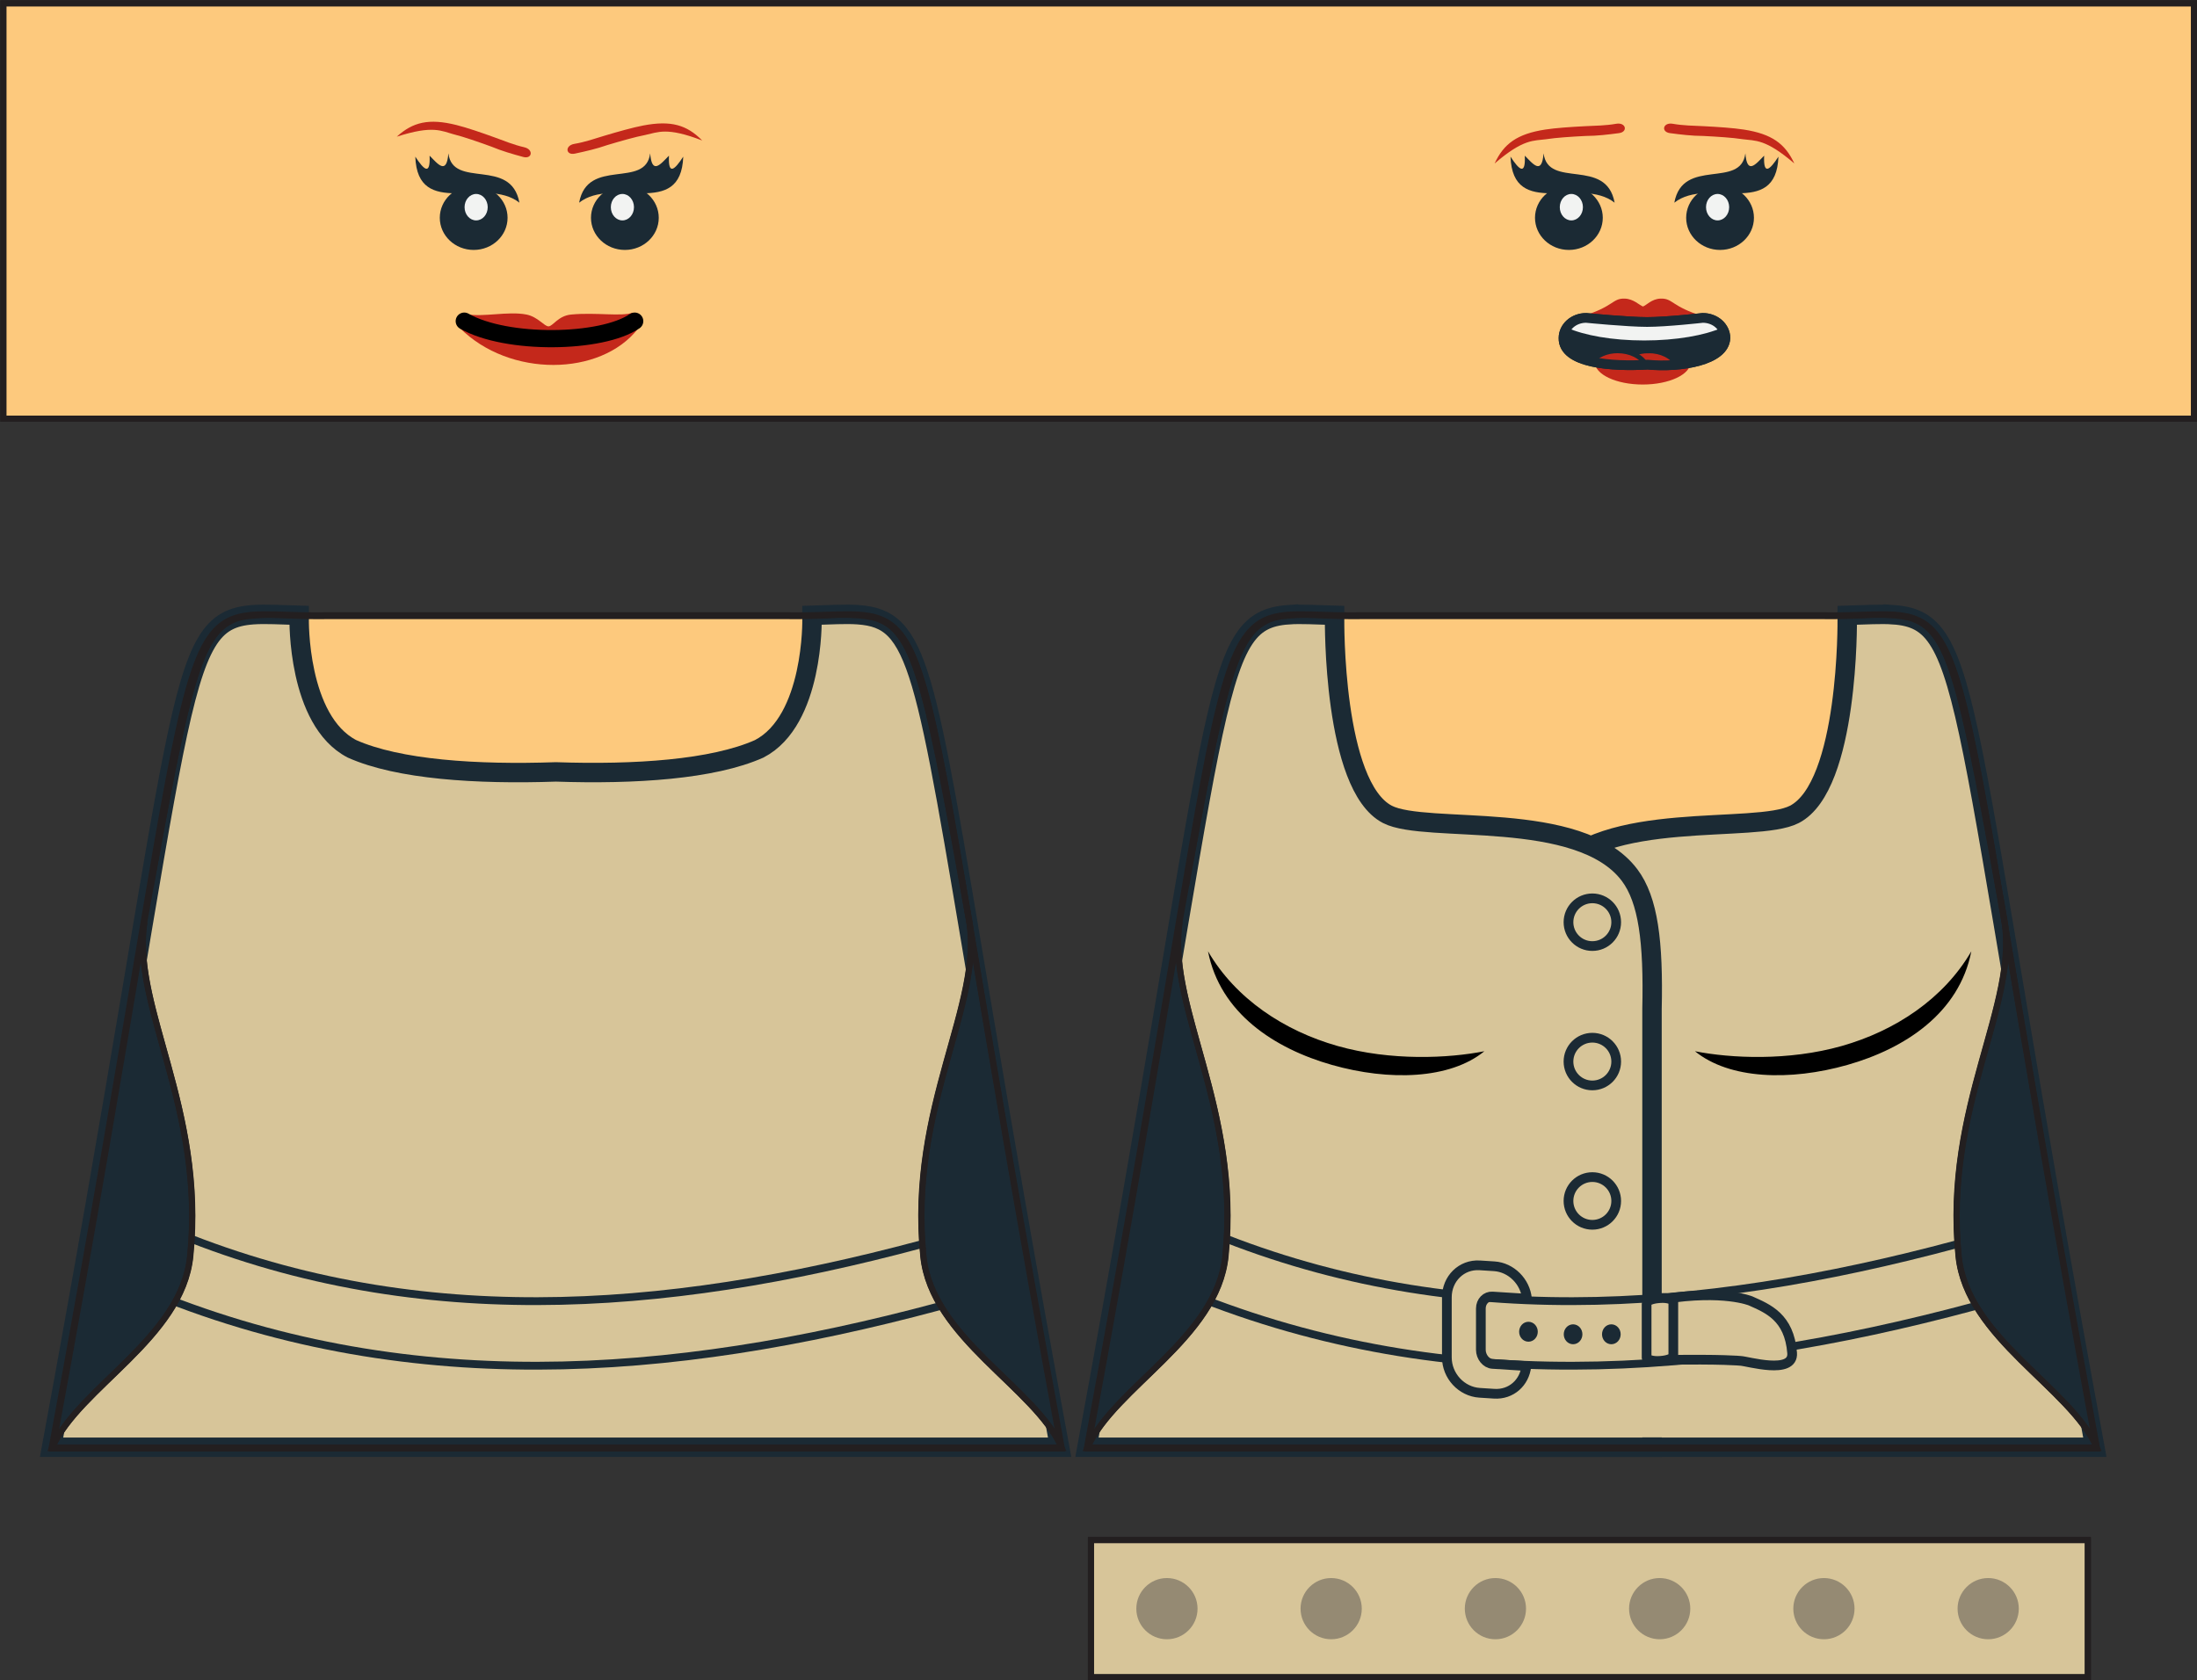 <?xml version="1.0" encoding="UTF-8" standalone="no"?>
<!-- Created with Inkscape (http://www.inkscape.org/) -->

<svg
   xmlns:dc="http://purl.org/dc/elements/1.1/"
   xmlns:cc="http://creativecommons.org/ns#"
   xmlns:rdf="http://www.w3.org/1999/02/22-rdf-syntax-ns#"
   xmlns:svg="http://www.w3.org/2000/svg"
   xmlns="http://www.w3.org/2000/svg"
   xmlns:xlink="http://www.w3.org/1999/xlink"
   xmlns:sodipodi="http://sodipodi.sourceforge.net/DTD/sodipodi-0.dtd"
   xmlns:inkscape="http://www.inkscape.org/namespaces/inkscape"
   width="113.125"
   height="86.531"
   id="svg2"
   version="1.1"
   inkscape:version="0.48.2 r9819"
   sodipodi:docname="Vicky_Vale.tlg.Batman2Videogame.svg"
   inkscape:export-filename="G:\GitHub\minifig-svg-decals\figures\super heroes\Vicky_Vale.tlg.Batman2Videogame.png"
   inkscape:export-xdpi="1718"
   inkscape:export-ydpi="1718">
  <rect width="100%" height="100%" fill="#333333" stroke="none"/>
  <defs
     id="defs4">
    <linearGradient
       inkscape:collect="always"
       id="linearGradient4011">
      <stop
         style="stop-color:#ffffff;stop-opacity:1;"
         offset="0"
         id="stop4013" />
      <stop
         style="stop-color:#ffffff;stop-opacity:0;"
         offset="1"
         id="stop4015" />
    </linearGradient>
    <linearGradient
       inkscape:collect="always"
       id="linearGradient3997">
      <stop
         style="stop-color:#ffffff;stop-opacity:1;"
         offset="0"
         id="stop3999" />
      <stop
         style="stop-color:#ffffff;stop-opacity:0;"
         offset="1"
         id="stop4001" />
    </linearGradient>
    <inkscape:path-effect
       effect="skeletal"
       id="path-effect4237"
       is_visible="true"
       pattern="M 0,5 C 0,2.24 2.24,0 5,0 7.76,0 10,2.24 10,5 10,7.76 7.76,10 5,10 2.24,10 0,7.76 0,5 z"
       copytype="single_stretched"
       prop_scale="1"
       scale_y_rel="false"
       spacing="0"
       normal_offset="0"
       tang_offset="0"
       prop_units="false"
       vertical_pattern="false"
       fuse_tolerance="0" />
    <clipPath
       id="clipPath2999"
       clipPathUnits="userSpaceOnUse">
      <path
         id="path3001"
         d="M 0,792 612,792 612,0 0,0 0,792 z"
         inkscape:connector-curvature="0" />
    </clipPath>
    <radialGradient
       gradientUnits="userSpaceOnUse"
       gradientTransform="matrix(0.76,-0.036,0.132,2.752,16.986,-78.269)"
       r="12.65"
       fy="46.658"
       fx="96.306"
       cy="46.658"
       cx="96.306"
       id="radialGradient3972"
       xlink:href="#linearGradient3966"
       inkscape:collect="always" />
    <clipPath
       clipPathUnits="userSpaceOnUse"
       id="clipPath2999-4">
      <path
         inkscape:connector-curvature="0"
         d="M 0,792 612,792 612,0 0,0 0,792 z"
         id="path3001-0" />
    </clipPath>
    <linearGradient
       id="linearGradient3966">
      <stop
         id="stop3968"
         offset="0"
         style="stop-color:#c0ac02;stop-opacity:1;" />
      <stop
         id="stop3970"
         offset="1"
         style="stop-color:#fdea41;stop-opacity:0;" />
    </linearGradient>
    <radialGradient
       inkscape:collect="always"
       xlink:href="#linearGradient3997"
       id="radialGradient4003"
       cx="165.811"
       cy="47.694"
       fx="165.811"
       fy="47.694"
       r="3.812"
       gradientTransform="matrix(0.644,-0.188,0.312,1.07,43.64,27.156)"
       gradientUnits="userSpaceOnUse" />
    <radialGradient
       inkscape:collect="always"
       xlink:href="#linearGradient3997"
       id="radialGradient4007"
       gradientUnits="userSpaceOnUse"
       gradientTransform="matrix(-0.644,-0.188,-0.312,1.07,293.731,27.156)"
       cx="165.811"
       cy="47.694"
       fx="165.811"
       fy="47.694"
       r="3.812" />
    <radialGradient
       inkscape:collect="always"
       xlink:href="#linearGradient4011"
       id="radialGradient4017"
       cx="169.323"
       cy="41.785"
       fx="169.323"
       fy="41.785"
       r="6.983"
       gradientTransform="matrix(0.31,-0.018,0.037,0.633,114.753,21.469)"
       gradientUnits="userSpaceOnUse" />
    <linearGradient
       id="linearGradient3966-2">
      <stop
         style="stop-color:#c0ac02;stop-opacity:1;"
         offset="0"
         id="stop3968-4" />
      <stop
         style="stop-color:#fdea41;stop-opacity:0;"
         offset="1"
         id="stop3970-5" />
    </linearGradient>
    <clipPath
       id="clipPath2999-4-8"
       clipPathUnits="userSpaceOnUse">
      <path
         id="path3001-0-8"
         d="M 0,792 612,792 612,0 0,0 0,792 z"
         inkscape:connector-curvature="0" />
    </clipPath>
    <radialGradient
       inkscape:collect="always"
       xlink:href="#linearGradient3966-2"
       id="radialGradient3972-4"
       cx="96.306"
       cy="46.658"
       fx="96.306"
       fy="46.658"
       r="12.65"
       gradientTransform="matrix(0.76,-0.036,0.132,2.752,16.986,-78.269)"
       gradientUnits="userSpaceOnUse" />
    <clipPath
       clipPathUnits="userSpaceOnUse"
       id="clipPath2999-0">
      <path
         inkscape:connector-curvature="0"
         d="M 0,792 612,792 612,0 0,0 0,792 z"
         id="path3001-9" />
    </clipPath>
    <inkscape:path-effect
       fuse_tolerance="0"
       vertical_pattern="false"
       prop_units="false"
       tang_offset="0"
       normal_offset="0"
       spacing="0"
       scale_y_rel="false"
       prop_scale="1"
       copytype="single_stretched"
       pattern="M 0,5 C 0,2.24 2.24,0 5,0 7.76,0 10,2.24 10,5 10,7.76 7.76,10 5,10 2.24,10 0,7.76 0,5 z"
       is_visible="true"
       id="path-effect4237-4"
       effect="skeletal" />
    <inkscape:path-effect
       effect="skeletal"
       id="path-effect4237-4-5"
       is_visible="true"
       pattern="M 0,5 C 0,2.24 2.24,0 5,0 7.76,0 10,2.24 10,5 10,7.76 7.76,10 5,10 2.24,10 0,7.76 0,5 z"
       copytype="single_stretched"
       prop_scale="1"
       scale_y_rel="false"
       spacing="0"
       normal_offset="0"
       tang_offset="0"
       prop_units="false"
       vertical_pattern="false"
       fuse_tolerance="0" />
    <clipPath
       id="clipPath2999-0-6"
       clipPathUnits="userSpaceOnUse">
      <path
         id="path3001-9-8"
         d="M 0,792 612,792 612,0 0,0 0,792 z"
         inkscape:connector-curvature="0" />
    </clipPath>
    <radialGradient
       gradientUnits="userSpaceOnUse"
       gradientTransform="matrix(0.76,-0.036,0.132,2.752,16.986,-78.269)"
       r="12.65"
       fy="46.658"
       fx="96.306"
       cy="46.658"
       cx="96.306"
       id="radialGradient3972-4-1"
       xlink:href="#linearGradient3966-2-4"
       inkscape:collect="always" />
    <clipPath
       clipPathUnits="userSpaceOnUse"
       id="clipPath2999-4-8-2">
      <path
         inkscape:connector-curvature="0"
         d="M 0,792 612,792 612,0 0,0 0,792 z"
         id="path3001-0-8-2" />
    </clipPath>
    <linearGradient
       id="linearGradient3966-2-4">
      <stop
         id="stop3968-4-2"
         offset="0"
         style="stop-color:#c0ac02;stop-opacity:1;" />
      <stop
         id="stop3970-5-3"
         offset="1"
         style="stop-color:#fdea41;stop-opacity:0;" />
    </linearGradient>
    <radialGradient
       gradientUnits="userSpaceOnUse"
       gradientTransform="matrix(0.31,-0.018,0.037,0.633,114.753,21.469)"
       r="6.983"
       fy="41.785"
       fx="169.323"
       cy="41.785"
       cx="169.323"
       id="radialGradient4017-1"
       xlink:href="#linearGradient4011-4"
       inkscape:collect="always" />
    <radialGradient
       r="3.812"
       fy="47.694"
       fx="165.811"
       cy="47.694"
       cx="165.811"
       gradientTransform="matrix(-0.644,-0.188,-0.312,1.07,293.731,27.156)"
       gradientUnits="userSpaceOnUse"
       id="radialGradient4007-6"
       xlink:href="#linearGradient3997-4"
       inkscape:collect="always" />
    <radialGradient
       gradientUnits="userSpaceOnUse"
       gradientTransform="matrix(0.644,-0.188,0.312,1.07,43.64,27.156)"
       r="3.812"
       fy="47.694"
       fx="165.811"
       cy="47.694"
       cx="165.811"
       id="radialGradient4003-7"
       xlink:href="#linearGradient3997-4"
       inkscape:collect="always" />
    <linearGradient
       id="linearGradient3966-1">
      <stop
         style="stop-color:#c0ac02;stop-opacity:1;"
         offset="0"
         id="stop3968-5" />
      <stop
         style="stop-color:#fdea41;stop-opacity:0;"
         offset="1"
         id="stop3970-2" />
    </linearGradient>
    <clipPath
       id="clipPath2999-4-7"
       clipPathUnits="userSpaceOnUse">
      <path
         id="path3001-0-1"
         d="M 0,792 612,792 612,0 0,0 0,792 z"
         inkscape:connector-curvature="0" />
    </clipPath>
    <radialGradient
       inkscape:collect="always"
       xlink:href="#linearGradient3966-1"
       id="radialGradient3972-1"
       cx="96.306"
       cy="46.658"
       fx="96.306"
       fy="46.658"
       r="12.65"
       gradientTransform="matrix(0.76,-0.036,0.132,2.752,16.986,-78.269)"
       gradientUnits="userSpaceOnUse" />
    <clipPath
       clipPathUnits="userSpaceOnUse"
       id="clipPath2999-45">
      <path
         inkscape:connector-curvature="0"
         d="M 0,792 612,792 612,0 0,0 0,792 z"
         id="path3001-5" />
    </clipPath>
    <inkscape:path-effect
       fuse_tolerance="0"
       vertical_pattern="false"
       prop_units="false"
       tang_offset="0"
       normal_offset="0"
       spacing="0"
       scale_y_rel="false"
       prop_scale="1"
       copytype="single_stretched"
       pattern="M 0,5 C 0,2.24 2.24,0 5,0 7.76,0 10,2.24 10,5 10,7.76 7.76,10 5,10 2.24,10 0,7.76 0,5 z"
       is_visible="true"
       id="path-effect4237-2"
       effect="skeletal" />
    <linearGradient
       id="linearGradient3997-4"
       inkscape:collect="always">
      <stop
         id="stop3999-8"
         offset="0"
         style="stop-color:#ffffff;stop-opacity:1;" />
      <stop
         id="stop4001-8"
         offset="1"
         style="stop-color:#ffffff;stop-opacity:0;" />
    </linearGradient>
    <linearGradient
       id="linearGradient4011-4"
       inkscape:collect="always">
      <stop
         id="stop4013-0"
         offset="0"
         style="stop-color:#ffffff;stop-opacity:1;" />
      <stop
         id="stop4015-9"
         offset="1"
         style="stop-color:#ffffff;stop-opacity:0;" />
    </linearGradient>
    <inkscape:path-effect
       effect="skeletal"
       id="path-effect4237-4-4"
       is_visible="true"
       pattern="M 0,5 C 0,2.24 2.24,0 5,0 7.76,0 10,2.24 10,5 10,7.76 7.76,10 5,10 2.24,10 0,7.76 0,5 z"
       copytype="single_stretched"
       prop_scale="1"
       scale_y_rel="false"
       spacing="0"
       normal_offset="0"
       tang_offset="0"
       prop_units="false"
       vertical_pattern="false"
       fuse_tolerance="0" />
    <clipPath
       id="clipPath2999-0-0"
       clipPathUnits="userSpaceOnUse">
      <path
         id="path3001-9-2"
         d="M 0,792 612,792 612,0 0,0 0,792 z"
         inkscape:connector-curvature="0" />
    </clipPath>
    <radialGradient
       gradientUnits="userSpaceOnUse"
       gradientTransform="matrix(0.76,-0.036,0.132,2.752,16.986,-78.269)"
       r="12.65"
       fy="46.658"
       fx="96.306"
       cy="46.658"
       cx="96.306"
       id="radialGradient3972-4-6"
       xlink:href="#linearGradient3966-2-8"
       inkscape:collect="always" />
    <clipPath
       clipPathUnits="userSpaceOnUse"
       id="clipPath2999-4-8-0">
      <path
         inkscape:connector-curvature="0"
         d="M 0,792 612,792 612,0 0,0 0,792 z"
         id="path3001-0-8-28" />
    </clipPath>
    <linearGradient
       id="linearGradient3966-2-8">
      <stop
         id="stop3968-4-6"
         offset="0"
         style="stop-color:#c0ac02;stop-opacity:1;" />
      <stop
         id="stop3970-5-5"
         offset="1"
         style="stop-color:#fdea41;stop-opacity:0;" />
    </linearGradient>
    <radialGradient
       gradientUnits="userSpaceOnUse"
       gradientTransform="matrix(0.31,-0.018,0.037,0.633,114.753,21.469)"
       r="6.983"
       fy="41.785"
       fx="169.323"
       cy="41.785"
       cx="169.323"
       id="radialGradient4017-19"
       xlink:href="#linearGradient4011-7"
       inkscape:collect="always" />
    <radialGradient
       r="3.812"
       fy="47.694"
       fx="165.811"
       cy="47.694"
       cx="165.811"
       gradientTransform="matrix(-0.644,-0.188,-0.312,1.07,293.731,27.156)"
       gradientUnits="userSpaceOnUse"
       id="radialGradient4007-3"
       xlink:href="#linearGradient3997-43"
       inkscape:collect="always" />
    <radialGradient
       gradientUnits="userSpaceOnUse"
       gradientTransform="matrix(0.644,-0.188,0.312,1.07,43.64,27.156)"
       r="3.812"
       fy="47.694"
       fx="165.811"
       cy="47.694"
       cx="165.811"
       id="radialGradient4003-79"
       xlink:href="#linearGradient3997-43"
       inkscape:collect="always" />
    <linearGradient
       id="linearGradient3966-4">
      <stop
         style="stop-color:#c0ac02;stop-opacity:1;"
         offset="0"
         id="stop3968-2" />
      <stop
         style="stop-color:#fdea41;stop-opacity:0;"
         offset="1"
         id="stop3970-7" />
    </linearGradient>
    <clipPath
       id="clipPath2999-4-3"
       clipPathUnits="userSpaceOnUse">
      <path
         id="path3001-0-87"
         d="M 0,792 612,792 612,0 0,0 0,792 z"
         inkscape:connector-curvature="0" />
    </clipPath>
    <radialGradient
       inkscape:collect="always"
       xlink:href="#linearGradient3966-4"
       id="radialGradient3972-11"
       cx="96.306"
       cy="46.658"
       fx="96.306"
       fy="46.658"
       r="12.65"
       gradientTransform="matrix(0.76,-0.036,0.132,2.752,16.986,-78.269)"
       gradientUnits="userSpaceOnUse" />
    <clipPath
       clipPathUnits="userSpaceOnUse"
       id="clipPath2999-3">
      <path
         inkscape:connector-curvature="0"
         d="M 0,792 612,792 612,0 0,0 0,792 z"
         id="path3001-4" />
    </clipPath>
    <inkscape:path-effect
       fuse_tolerance="0"
       vertical_pattern="false"
       prop_units="false"
       tang_offset="0"
       normal_offset="0"
       spacing="0"
       scale_y_rel="false"
       prop_scale="1"
       copytype="single_stretched"
       pattern="M 0,5 C 0,2.24 2.24,0 5,0 7.76,0 10,2.24 10,5 10,7.76 7.76,10 5,10 2.24,10 0,7.76 0,5 z"
       is_visible="true"
       id="path-effect4237-3"
       effect="skeletal" />
    <linearGradient
       id="linearGradient3997-43"
       inkscape:collect="always">
      <stop
         id="stop3999-1"
         offset="0"
         style="stop-color:#ffffff;stop-opacity:1;" />
      <stop
         id="stop4001-2"
         offset="1"
         style="stop-color:#ffffff;stop-opacity:0;" />
    </linearGradient>
    <linearGradient
       id="linearGradient4011-7"
       inkscape:collect="always">
      <stop
         id="stop4013-9"
         offset="0"
         style="stop-color:#ffffff;stop-opacity:1;" />
      <stop
         id="stop4015-5"
         offset="1"
         style="stop-color:#ffffff;stop-opacity:0;" />
    </linearGradient>
  </defs>
  <sodipodi:namedview
     id="base"
     pagecolor="#ffffff"
     bordercolor="#666666"
     borderopacity="1.0"
     inkscape:pageopacity="0.0"
     inkscape:pageshadow="2"
     inkscape:zoom="3.5619339"
     inkscape:cx="67.057149"
     inkscape:cy="15.718342"
     inkscape:document-units="px"
     inkscape:current-layer="layer8"
     showgrid="false"
     fit-margin-top="0"
     fit-margin-left="0"
     fit-margin-right="0"
     fit-margin-bottom="0"
     inkscape:window-width="1280"
     inkscape:window-height="968"
     inkscape:window-x="-4"
     inkscape:window-y="-4"
     inkscape:window-maximized="1"
     showguides="true"
     inkscape:guide-bbox="true"
     inkscape:snap-global="false">
    <sodipodi:guide
       orientation="0,1"
       position="67.049,33.362"
       id="guide3274" />
    <sodipodi:guide
       orientation="1,0"
       position="82.378,37.407"
       id="guide3960" />
  </sodipodi:namedview>
  <g
     inkscape:groupmode="layer"
     id="layer3"
     inkscape:label="vickie"
     transform="translate(-87,6.1e-4)">
    <g
       inkscape:groupmode="layer"
       id="layer8"
       inkscape:label="bg"
       style="display:inline">
      <path
         transform="translate(-218.169,-378.376)"
         id="path4052"
         style="fill:#fdc97d;stroke:#231f20;stroke-width:0.312;stroke-linecap:butt;stroke-linejoin:miter;stroke-miterlimit:4;stroke-opacity:1;stroke-dasharray:none;display:inline"
         d="m 361.138,452.92 c 8.732,-47.294 5.343,-42.679 14.268,-42.856 l 23.44,0 c 8.926,0.177 5.535,-4.438 14.265,42.856 l -51.972,0 z"
         inkscape:connector-curvature="0" />
      <path
         transform="translate(-218.169,-378.376)"
         id="path4087"
         style="fill:#d7c599;stroke:#231f20;stroke-width:0.312;stroke-linecap:butt;stroke-linejoin:miter;stroke-miterlimit:4;stroke-opacity:1;stroke-dasharray:none;display:inline"
         d="m 412.673,464.752 -51.33,0 0,-7.066 51.33,0 0,7.066 z"
         inkscape:connector-curvature="0" />
      <path
         inkscape:connector-curvature="0"
         d="m 89.664,74.545 c 8.732,-47.294 5.343,-42.679 14.268,-42.856 l 23.44,0 c 8.926,0.177 5.535,-4.438 14.265,42.856 l -51.973,0 z"
         style="fill:#fdc97d;stroke:#231f20;stroke-width:0.312;stroke-linecap:butt;stroke-linejoin:miter;stroke-miterlimit:4;stroke-opacity:1;stroke-dasharray:none;display:inline"
         id="path4112" />
      <path
         id="path3339"
         style="fill:#fdc97d;stroke:#231f20;stroke-width:0.312;stroke-linecap:butt;stroke-linejoin:miter;stroke-miterlimit:4;stroke-opacity:1;stroke-dasharray:none;display:inline"
         d="m 199.971,21.561 -112.8,0 0,-21.391 112.8,0 0,21.391 z"
         inkscape:connector-curvature="0" />
    </g>
    <g
       inkscape:groupmode="layer"
       id="layer5"
       inkscape:label="Jacket"
       style="display:inline">
      <path
         id="path3072"
         d="m 184.49,31.656 c 4.197,0.304 3.28,4.449 10.375,42.875 l -29.094,0 0,-22.562 c -0.078,-3.468 0.191,-5.623 1.156,-6.906 2.585,-3.434 10.477,-2.092 12.469,-3.125 2.82,-1.462 2.719,-10.062 2.719,-10.062 l 0,-0.188 c 0.948,-0.025 1.723,-0.078 2.375,-0.031 z"
         style="fill:#d7c599;stroke:#1b2a34;stroke-width:1px;stroke-linecap:butt;stroke-linejoin:miter;stroke-opacity:1"
         inkscape:connector-curvature="0" />
      <path
         style="fill:#d7c599;stroke:#1b2a34;stroke-width:1px;stroke-linecap:butt;stroke-linejoin:miter;stroke-opacity:1"
         d="m 153.344,31.656 c -4.197,0.304 -3.28,4.449 -10.375,42.875 l 29.094,0 0,-22.562 c 0.078,-3.468 -0.191,-5.623 -1.156,-6.906 -2.585,-3.434 -10.477,-2.092 -12.469,-3.125 -2.82,-1.462 -2.719,-10.062 -2.719,-10.062 l 0,-0.188 c -0.948,-0.025 -1.723,-0.078 -2.375,-0.031 z"
         id="path3056"
         inkscape:connector-curvature="0" />
      <path
         sodipodi:type="arc"
         style="fill:none;stroke:#1b2a34;stroke-width:0.595;stroke-linecap:round;stroke-linejoin:round;stroke-miterlimit:4;stroke-opacity:1;stroke-dasharray:none;stroke-dashoffset:0"
         id="path3078"
         sodipodi:cx="169.75746"
         sodipodi:cy="47.750488"
         sodipodi:rx="1.4609076"
         sodipodi:ry="1.4609076"
         d="m 171.218,47.75 c 0,0.807 -0.654,1.461 -1.461,1.461 -0.807,0 -1.461,-0.654 -1.461,-1.461 0,-0.807 0.654,-1.461 1.461,-1.461 0.807,0 1.461,0.654 1.461,1.461 z"
         transform="matrix(0.841,0,0,0.841,26.225,7.334)" />
      <path
         transform="matrix(0.841,0,0,0.841,26.225,14.511)"
         d="m 171.218,47.75 c 0,0.807 -0.654,1.461 -1.461,1.461 -0.807,0 -1.461,-0.654 -1.461,-1.461 0,-0.807 0.654,-1.461 1.461,-1.461 0.807,0 1.461,0.654 1.461,1.461 z"
         sodipodi:ry="1.4609076"
         sodipodi:rx="1.4609076"
         sodipodi:cy="47.750488"
         sodipodi:cx="169.75746"
         id="path3848"
         style="fill:none;stroke:#1b2a34;stroke-width:0.595;stroke-linecap:round;stroke-linejoin:round;stroke-miterlimit:4;stroke-opacity:1;stroke-dasharray:none;stroke-dashoffset:0"
         sodipodi:type="arc" />
      <path
         sodipodi:type="arc"
         style="fill:none;stroke:#1b2a34;stroke-width:0.595;stroke-linecap:round;stroke-linejoin:round;stroke-miterlimit:4;stroke-opacity:1;stroke-dasharray:none;stroke-dashoffset:0"
         id="path3850"
         sodipodi:cx="169.75746"
         sodipodi:cy="47.750488"
         sodipodi:rx="1.4609076"
         sodipodi:ry="1.4609076"
         d="m 171.218,47.75 c 0,0.807 -0.654,1.461 -1.461,1.461 -0.807,0 -1.461,-0.654 -1.461,-1.461 0,-0.807 0.654,-1.461 1.461,-1.461 0.807,0 1.461,0.654 1.461,1.461 z"
         transform="matrix(0.841,0,0,0.841,26.225,21.689)" />
      <path
         style="fill:#d7c599;stroke:#1b2a34;stroke-width:1px;stroke-linecap:butt;stroke-linejoin:miter;stroke-opacity:1"
         d="m 100.031,31.656 c -4.197,0.304 -3.28,4.449 -10.375,42.875 l 22.812,0 6.281,0 22.812,0 c -1.774,-9.607 -3.054,-17.078 -4.031,-22.875 -2.932,-17.391 -3.196,-19.772 -6.344,-20 -0.652,-0.047 -1.427,0.006 -2.375,0.031 l 0,0.188 c 0,0 0.102,5.225 -2.719,6.688 -2.385,1.063 -6.401,1.326 -10.469,1.188 -4.079,0.141 -8.109,-0.122 -10.5,-1.188 -2.82,-1.462 -2.719,-6.688 -2.719,-6.688 l 0,-0.188 c -0.948,-0.025 -1.723,-0.078 -2.375,-0.031 z"
         id="path4169"
         inkscape:connector-curvature="0" />
      <rect
         style="fill:#d7c599;fill-opacity:1;stroke:none"
         id="rect3349"
         width="12.118"
         height="4.358"
         x="165.109"
         y="69.664"
         rx="0.654"
         ry="0.218" />
    </g>
    <g
       inkscape:groupmode="layer"
       id="layer7"
       inkscape:label="belt"
       style="display:inline"
       sodipodi:insensitive="true">
      <path
         sodipodi:nodetypes="cc"
         inkscape:connector-curvature="0"
         id="path4039"
         d="m 149.52,65.337 c 12.936,5.039 26.332,3.807 39.918,0"
         style="fill:none;stroke:#1b2a34;stroke-width:3.728;stroke-linecap:butt;stroke-linejoin:miter;stroke-miterlimit:4;stroke-opacity:1;stroke-dasharray:none" />
      <path
         style="fill:none;stroke:#d7c599;stroke-width:2.922;stroke-linecap:butt;stroke-linejoin:miter;stroke-miterlimit:4;stroke-opacity:1;stroke-dasharray:none"
         d="m 149.52,65.337 c 12.936,5.039 26.332,3.807 39.918,0"
         id="path4037"
         inkscape:connector-curvature="0"
         sodipodi:nodetypes="cc" />
      <path
         style="fill:#d7c599;fill-opacity:1;stroke:#1b2a34;stroke-width:0.5;stroke-linecap:round;stroke-linejoin:round;stroke-miterlimit:4;stroke-opacity:1;stroke-dashoffset:0"
         d="m 172.682,66.898 c 3.075,-0.486 4.46,0.098 4.46,0.098 0.877,0.393 1.989,0.828 2.136,2.676 0.091,1.146 -2.302,0.423 -2.657,0.41 0,0 -0.917,-0.098 -3.939,-0.046 z"
         id="rect4048"
         inkscape:connector-curvature="0"
         sodipodi:nodetypes="ccsccc" />
      <rect
         style="fill:#d7c599;fill-opacity:1;stroke:#1b2a34;stroke-width:0.501;stroke-linecap:round;stroke-linejoin:round;stroke-miterlimit:4;stroke-opacity:1;stroke-dasharray:none;stroke-dashoffset:0"
         id="rect4041"
         width="1.379"
         height="3.232"
         x="172.302"
         y="79.48"
         rx="0.654"
         ry="0.218"
         transform="matrix(0.997,-0.073,0,1,0,0)" />
      <path
         style="fill:#d7c599;fill-opacity:1;stroke:#1b2a34;stroke-width:0.5;stroke-linecap:round;stroke-linejoin:round;stroke-miterlimit:4;stroke-opacity:1;stroke-dasharray:none;stroke-dashoffset:0"
         d="m 163.188,65.164 c -0.933,-0.059 -1.688,0.684 -1.688,1.643 l 0,3.094 c 0,0.959 0.754,1.767 1.688,1.826 l 0.75,0.048 c 0.869,0.055 1.563,-0.565 1.656,-1.426 l -1.75,-0.111 C 163.522,70.216 163.25,69.879 163.25,69.511 l 0,-2.125 c 0,-0.367 0.272,-0.639 0.594,-0.618 l 1.781,0.113 c -0.085,-0.881 -0.812,-1.614 -1.688,-1.67 l -0.75,-0.048 z"
         id="rect4043"
         inkscape:connector-curvature="0" />
      <path
         style="fill:none;stroke:#1b2a34;stroke-width:3.728;stroke-linecap:butt;stroke-linejoin:miter;stroke-miterlimit:4;stroke-opacity:1;stroke-dasharray:none"
         d="m 96.215,65.337 c 12.936,5.039 26.332,3.807 39.918,0"
         id="path4126"
         inkscape:connector-curvature="0"
         sodipodi:nodetypes="cc" />
      <path
         sodipodi:nodetypes="cc"
         inkscape:connector-curvature="0"
         id="path4128"
         d="m 96.215,65.337 c 12.936,5.039 26.332,3.807 39.918,0"
         style="fill:none;stroke:#d7c599;stroke-width:2.922;stroke-linecap:butt;stroke-linejoin:miter;stroke-miterlimit:4;stroke-opacity:1;stroke-dasharray:none" />
    </g>
    <g
       inkscape:groupmode="layer"
       id="layer6"
       inkscape:label="torso"
       style="display:inline"
       sodipodi:insensitive="true">
      <path
         style="fill:#1b2a34;stroke:#231f20;stroke-width:0.312;stroke-linecap:butt;stroke-linejoin:miter;stroke-miterlimit:4;stroke-opacity:1;stroke-dasharray:none;display:inline"
         d="m 185.25,31.781 c 0.181,0.045 0.338,0.108 0.5,0.188 -0.163,-0.073 -0.316,-0.146 -0.5,-0.188 z m 0.5,0.188 c 1.797,0.886 2.413,4.126 4.438,15.344 -1.896,-11.213 -2.568,-14.505 -4.438,-15.344 z m 4.438,15.344 c 0.792,4.39 -3.125,9.636 -2.344,17.375 0.426,4.219 5.774,6.769 7.125,9.844 C 192.7,62.236 191.247,53.58 190.188,47.312 z M 152.125,32 c -1.695,0.848 -2.432,4.117 -4.062,13.656 C 149.798,36.089 150.479,32.874 152.125,32 z m -4.406,15.656 c -1.052,6.227 -2.474,14.818 -4.688,26.812 1.404,-3.042 6.64,-5.597 7.062,-9.781 0.761,-7.542 -2.92,-12.709 -2.375,-17.031 z M 143,74.562 c -0.002,0.011 0.002,0.02 0,0.031 l 51.969,0 c -0.002,-0.011 0.002,-0.02 0,-0.031 l -51.969,0 z"
         id="path3325"
         inkscape:connector-curvature="0" />
      <path
         style="fill:none;stroke:#231f20;stroke-width:0.312;stroke-linecap:butt;stroke-linejoin:miter;stroke-miterlimit:4;stroke-opacity:1;stroke-dasharray:none;display:inline"
         d="m 154.2,31.664 c -0.273,-0.002 -0.513,0.014 -0.75,0.031 -0.252,0.016 -0.501,0.045 -0.719,0.094 -0.194,0.046 -0.361,0.103 -0.531,0.188 -1.797,0.886 -2.413,4.126 -4.438,15.344 -0.792,4.39 3.125,9.636 2.344,17.375 -0.427,4.23 -5.792,6.788 -7.125,9.875 l 52,0 c -1.333,-3.087 -6.698,-5.645 -7.125,-9.875 -0.781,-7.739 3.136,-12.985 2.344,-17.375 -2.025,-11.218 -2.641,-14.457 -4.438,-15.344 -0.171,-0.084 -0.337,-0.141 -0.531,-0.188 -0.01,-0.002 -0.021,0.002 -0.031,0 -0.187,-0.043 -0.412,-0.076 -0.625,-0.094 -0.323,-0.023 -0.673,-0.04 -1.062,-0.031 -0.212,0.004 -0.421,0.024 -0.656,0.031 -0.637,0.021 -1.326,0.048 -2.156,0.031 l -23.438,0 c -0.83,0.017 -1.52,-0.01 -2.156,-0.031 -0.01,-3.4e-4 -0.021,3.37e-4 -0.031,0 -0.315,-0.01 -0.602,-0.029 -0.875,-0.031 z"
         id="path3093-4"
         inkscape:connector-curvature="0" />
      <path
         style="font-size:medium;font-style:normal;font-variant:normal;font-weight:normal;font-stretch:normal;text-indent:0;text-align:start;text-decoration:none;line-height:normal;letter-spacing:normal;word-spacing:normal;text-transform:none;direction:ltr;block-progression:tb;writing-mode:lr-tb;text-anchor:start;baseline-shift:baseline;color:#000000;fill:#000000;fill-opacity:1;stroke:none;stroke-width:1px;marker:none;visibility:visible;display:inline;overflow:visible;enable-background:accumulate;font-family:Sans;-inkscape-font-specification:Sans"
         d="m 155.871,53.866 c -2.749,-0.78 -5.245,-2.428 -6.67,-4.876 0.622,3.187 3.425,5.012 6.38,5.851 2.954,0.839 6.081,0.741 7.85,-0.704 -1.839,0.364 -4.811,0.509 -7.56,-0.271 z"
         id="path3331"
         inkscape:connector-curvature="0"
         sodipodi:nodetypes="scscs" />
      <path
         sodipodi:nodetypes="scscs"
         inkscape:connector-curvature="0"
         id="path4031"
         d="m 181.835,53.866 c 2.749,-0.78 5.245,-2.428 6.67,-4.876 -0.622,3.187 -3.425,5.012 -6.38,5.851 -2.954,0.839 -6.081,0.741 -7.85,-0.704 1.839,0.364 4.811,0.509 7.56,-0.271 z"
         style="font-size:medium;font-style:normal;font-variant:normal;font-weight:normal;font-stretch:normal;text-indent:0;text-align:start;text-decoration:none;line-height:normal;letter-spacing:normal;word-spacing:normal;text-transform:none;direction:ltr;block-progression:tb;writing-mode:lr-tb;text-anchor:start;baseline-shift:baseline;color:#000000;fill:#000000;fill-opacity:1;stroke:none;stroke-width:1px;marker:none;visibility:visible;display:inline;overflow:visible;enable-background:accumulate;font-family:Sans;-inkscape-font-specification:Sans" />
      <path
         inkscape:connector-curvature="0"
         id="path4136"
         d="m 131.945,31.781 c 0.181,0.045 0.338,0.108 0.5,0.188 -0.163,-0.073 -0.316,-0.146 -0.5,-0.188 z m 0.5,0.188 c 1.797,0.886 2.413,4.126 4.438,15.344 -1.896,-11.213 -2.568,-14.505 -4.438,-15.344 z m 4.438,15.344 c 0.792,4.39 -3.125,9.636 -2.344,17.375 0.426,4.219 5.774,6.769 7.125,9.844 C 139.395,62.236 137.942,53.58 136.883,47.312 z M 98.82,32 c -1.695,0.848 -2.432,4.117 -4.062,13.656 1.736,-9.568 2.417,-12.782 4.062,-13.656 z m -4.406,15.656 c -1.052,6.227 -2.474,14.818 -4.688,26.812 1.404,-3.042 6.64,-5.597 7.062,-9.781 0.761,-7.542 -2.92,-12.709 -2.375,-17.031 z m -4.719,26.906 c -0.002,0.011 0.002,0.02 0,0.031 l 51.969,0 c -0.002,-0.011 0.002,-0.02 0,-0.031 l -51.969,0 z"
         style="fill:#1b2a34;stroke:#231f20;stroke-width:0.312;stroke-linecap:butt;stroke-linejoin:miter;stroke-miterlimit:4;stroke-opacity:1;stroke-dasharray:none;display:inline" />
      <path
         inkscape:connector-curvature="0"
         id="path4138"
         d="m 100.895,31.664 c -0.273,-0.002 -0.513,0.014 -0.75,0.031 -0.252,0.016 -0.501,0.045 -0.719,0.094 -0.194,0.046 -0.361,0.103 -0.531,0.188 -1.797,0.886 -2.413,4.126 -4.438,15.344 -0.792,4.39 3.125,9.636 2.344,17.375 -0.427,4.23 -5.792,6.788 -7.125,9.875 l 52,0 c -1.333,-3.087 -6.698,-5.645 -7.125,-9.875 -0.781,-7.739 3.136,-12.985 2.344,-17.375 -2.025,-11.218 -2.641,-14.457 -4.438,-15.344 -0.171,-0.084 -0.337,-0.141 -0.531,-0.188 -0.01,-0.002 -0.021,0.002 -0.031,0 -0.187,-0.043 -0.412,-0.076 -0.625,-0.094 -0.323,-0.023 -0.673,-0.04 -1.062,-0.031 -0.212,0.004 -0.421,0.024 -0.656,0.031 -0.637,0.021 -1.326,0.048 -2.156,0.031 l -23.438,0 c -0.83,0.017 -1.52,-0.01 -2.156,-0.031 -0.01,-3.4e-4 -0.021,3.37e-4 -0.031,0 -0.315,-0.01 -0.602,-0.029 -0.875,-0.031 z"
         style="fill:none;stroke:#231f20;stroke-width:0.312;stroke-linecap:butt;stroke-linejoin:miter;stroke-miterlimit:4;stroke-opacity:1;stroke-dasharray:none;display:inline" />
    </g>
    <g
       inkscape:groupmode="layer"
       id="layer9"
       inkscape:label="face"
       sodipodi:insensitive="true">
      <g
         id="g3318"
         transform="translate(17.262,0)">
        <g
           id="g3306">
          <g
             id="g3349"
             transform="translate(-166.873,-161.026)">
            <path
               transform="matrix(1,0,0,0.949,111.309,158.096)"
               d="m 207.83,14.905 c 0,0.964 -0.781,1.745 -1.745,1.745 -0.964,0 -1.745,-0.781 -1.745,-1.745 0,-0.964 0.781,-1.745 1.745,-1.745 0.964,0 1.745,0.781 1.745,1.745 z"
               sodipodi:ry="1.7446809"
               sodipodi:rx="1.7446809"
               sodipodi:cy="14.904921"
               sodipodi:cx="206.08511"
               id="path3319"
               style="fill:#1b2a34;fill-opacity:1;stroke:none;display:inline"
               sodipodi:type="arc" />
            <path
               d="m 206.979,14.352 c 0,0.376 -0.267,0.681 -0.596,0.681 -0.329,0 -0.596,-0.305 -0.596,-0.681 0,-0.376 0.267,-0.681 0.596,-0.681 0.329,0 0.596,0.305 0.596,0.681 z"
               sodipodi:ry="0.68085104"
               sodipodi:rx="0.59574467"
               sodipodi:cy="14.351728"
               sodipodi:cx="206.38298"
               id="path3321"
               style="fill:#f2f3f2;fill-opacity:1;stroke:none;display:inline"
               sodipodi:type="arc"
               transform="translate(111.138,157.343)" />
            <path
               style="fill:#1b2a34;stroke:none;display:inline"
               d="m 319.749,171.463 c -1.742,-1.375 -5.242,0.881 -5.361,-2.37 0.445,0.683 0.782,0.987 0.736,-0.051 0.421,0.425 0.878,1.021 0.967,-0.119 0.235,1.857 3.223,0.181 3.658,2.54 z"
               id="path3331-1"
               inkscape:connector-curvature="0"
               sodipodi:nodetypes="ccccc" />
            <path
               style="font-size:medium;font-style:normal;font-variant:normal;font-weight:normal;font-stretch:normal;text-indent:0;text-align:start;text-decoration:none;line-height:normal;letter-spacing:normal;word-spacing:normal;text-transform:none;direction:ltr;block-progression:tb;writing-mode:lr-tb;text-anchor:start;color:#000000;fill:#c4281b;fill-opacity:1;stroke:none;stroke-width:0.5;marker:none;visibility:visible;display:inline;overflow:visible;enable-background:accumulate;font-family:Sans;-inkscape-font-specification:Sans"
               d="m 316.253,168.191 c 0.495,-0.077 1.277,-0.127 2.002,-0.164 0.596,-0.003 1.154,-0.071 1.72,-0.146 0.472,-0.062 0.362,-0.57 -0.149,-0.481 -0.53,0.094 -1.087,0.1 -1.597,0.124 -0.724,0.037 -1.516,0.09 -2.064,0.175 -1.431,0.223 -2.121,0.722 -2.595,1.745 1.49,-1.28 1.995,-1.16 2.682,-1.252 z"
               id="path3335"
               inkscape:connector-curvature="0"
               sodipodi:nodetypes="cccccscc" />
          </g>
          <g
             id="g3355"
             transform="matrix(-1,0,0,1,475.699,-161.026)">
            <path
               sodipodi:type="arc"
               style="fill:#1b2a34;fill-opacity:1;stroke:none;display:inline"
               id="path3357"
               sodipodi:cx="206.08511"
               sodipodi:cy="14.904921"
               sodipodi:rx="1.7446809"
               sodipodi:ry="1.7446809"
               d="m 207.83,14.905 c 0,0.964 -0.781,1.745 -1.745,1.745 -0.964,0 -1.745,-0.781 -1.745,-1.745 0,-0.964 0.781,-1.745 1.745,-1.745 0.964,0 1.745,0.781 1.745,1.745 z"
               transform="matrix(1,0,0,0.949,111.309,158.096)" />
            <path
               transform="translate(111.138,157.343)"
               sodipodi:type="arc"
               style="fill:#f2f3f2;fill-opacity:1;stroke:none;display:inline"
               id="path3359"
               sodipodi:cx="206.38298"
               sodipodi:cy="14.351728"
               sodipodi:rx="0.59574467"
               sodipodi:ry="0.68085104"
               d="m 206.979,14.352 c 0,0.376 -0.267,0.681 -0.596,0.681 -0.329,0 -0.596,-0.305 -0.596,-0.681 0,-0.376 0.267,-0.681 0.596,-0.681 0.329,0 0.596,0.305 0.596,0.681 z" />
            <path
               sodipodi:nodetypes="ccccc"
               inkscape:connector-curvature="0"
               id="path3361"
               d="m 319.749,171.463 c -1.742,-1.375 -5.242,0.881 -5.361,-2.37 0.445,0.683 0.782,0.987 0.736,-0.051 0.421,0.425 0.878,1.021 0.967,-0.119 0.235,1.857 3.223,0.181 3.658,2.54 z"
               style="fill:#1b2a34;stroke:none;display:inline" />
            <path
               sodipodi:nodetypes="cccccscc"
               inkscape:connector-curvature="0"
               id="path3363"
               d="m 316.253,168.191 c 0.495,-0.077 1.277,-0.127 2.002,-0.164 0.596,-0.003 1.154,-0.071 1.72,-0.146 0.472,-0.062 0.362,-0.57 -0.149,-0.481 -0.53,0.094 -1.087,0.1 -1.597,0.124 -0.724,0.037 -1.516,0.09 -2.064,0.175 -1.431,0.223 -2.121,0.722 -2.595,1.745 1.49,-1.28 1.995,-1.16 2.682,-1.252 z"
               style="font-size:medium;font-style:normal;font-variant:normal;font-weight:normal;font-stretch:normal;text-indent:0;text-align:start;text-decoration:none;line-height:normal;letter-spacing:normal;word-spacing:normal;text-transform:none;direction:ltr;block-progression:tb;writing-mode:lr-tb;text-anchor:start;color:#000000;fill:#c4281b;fill-opacity:1;stroke:none;stroke-width:0.5;marker:none;visibility:visible;display:inline;overflow:visible;enable-background:accumulate;font-family:Sans;-inkscape-font-specification:Sans" />
          </g>
        </g>
        <g
           transform="translate(-166.948,-161.026)"
           id="g4187">
          <path
             sodipodi:type="arc"
             style="fill:#c4281b;fill-opacity:1;stroke:none"
             id="path4189"
             sodipodi:cx="12.93855"
             sodipodi:cy="18.135632"
             sodipodi:rx="2.4673514"
             sodipodi:ry="1.1584516"
             d="m 15.406,18.136 c 0,0.64 -1.105,1.158 -2.467,1.158 -1.363,0 -2.467,-0.519 -2.467,-1.158 0,-0.64 1.105,-1.158 2.467,-1.158 1.363,0 2.467,0.519 2.467,1.158 z"
             transform="translate(308.332,161.534)" />
          <path
             style="fill:#c4281b;stroke:none"
             d="M 12.375,14.719 C 11.727,14.698 11.827,15.13 10.188,15.625 L 12.5,15.75 c -0.015,0.022 -0.062,0.094 -0.062,0.094 l 0.875,-0.062 0.875,0.062 c 0,0 -0.049,-0.074 -0.062,-0.094 l 2.281,-0.125 c -1.64,-0.495 -1.54,-0.927 -2.188,-0.906 -0.458,0.015 -0.726,0.345 -0.906,0.406 -0.18,-0.061 -0.479,-0.391 -0.938,-0.406 z"
             transform="translate(307.971,161.684)"
             id="path4191"
             inkscape:connector-curvature="0" />
          <path
             style="fill:#1b2a34;stroke:#1b2a34;stroke-width:0.5;stroke-miterlimit:4"
             d="m 318.359,177.397 c 0,0 2.137,0.211 3.137,0.211 1.001,0 2.866,-0.211 2.866,-0.211 0.646,0 1.166,0.463 1.166,1.038 -0.043,1.156 -2.304,1.532 -4.002,1.369 -1.841,0.111 -4.357,-0.065 -4.333,-1.369 0,-0.575 0.52,-1.038 1.166,-1.038 z"
             id="path4193"
             inkscape:connector-curvature="0"
             sodipodi:nodetypes="szscccs" />
          <path
             style="fill:#f2f3f2;stroke:none"
             d="m 10.375,15.719 c -0.421,0 -0.764,0.203 -0.969,0.5 0.874,0.39 2.312,0.656 3.969,0.656 1.657,0 3.126,-0.266 4,-0.656 -0.205,-0.297 -0.547,-0.5 -0.969,-0.5 0,0 -1.874,0.219 -2.875,0.219 -1.001,0 -3.156,-0.219 -3.156,-0.219 z"
             transform="translate(307.971,161.684)"
             id="path4195"
             inkscape:connector-curvature="0" />
          <path
             id="path4197"
             d="m 321.566,179.09 c -0.567,0 -1.057,0.232 -1.344,0.562 0.833,0.193 1.9,0.206 2.812,0.156 -0.244,-0.432 -0.802,-0.719 -1.469,-0.719 z"
             style="fill:#c4281b;fill-opacity:1;stroke:#1b2a34;stroke-width:0.25;stroke-miterlimit:4;stroke-dasharray:none"
             inkscape:connector-curvature="0" />
          <path
             style="fill:#c4281b;fill-opacity:1;stroke:#1b2a34;stroke-width:0.25;stroke-miterlimit:4;stroke-dasharray:none"
             d="m 12,17.406 c -0.567,0 -1.057,0.232 -1.344,0.562 0.833,0.193 1.9,0.206 2.812,0.156 C 13.224,17.693 12.667,17.406 12,17.406 z"
             transform="translate(307.971,161.684)"
             id="path4199"
             inkscape:connector-curvature="0" />
          <path
             sodipodi:nodetypes="szscccs"
             inkscape:connector-curvature="0"
             id="path4201"
             d="m 318.359,177.397 c 0,0 2.137,0.211 3.137,0.211 1.001,0 2.866,-0.211 2.866,-0.211 0.646,0 1.166,0.463 1.166,1.038 -0.043,1.156 -2.304,1.532 -4.002,1.369 -1.841,0.111 -4.357,-0.065 -4.333,-1.369 0,-0.575 0.52,-1.038 1.166,-1.038 z"
             style="fill:none;stroke:#1b2a34;stroke-width:0.5;stroke-miterlimit:4" />
        </g>
      </g>
      <g
         id="g3290"
         transform="translate(11.216,0)">
        <g
           transform="translate(-170.977,-160.837)"
           id="g4483"
           style="display:inline">
          <path
             sodipodi:nodetypes="cccszscc"
             inkscape:connector-curvature="0"
             id="path4463"
             d="m 270.433,177.721 c 2.563,2.573 7.25,2.501 9.171,0.052 l -0.261,-0.836 c -0.582,0.216 -1.874,-0.024 -3.173,0.098 -0.672,0.063 -0.941,0.606 -1.164,0.608 -0.224,0.002 -0.548,-0.493 -1.143,-0.609 -0.937,-0.183 -2.221,0.147 -3.09,-0.018 z"
             style="fill:#c4281b;stroke:none" />
          <path
             style="fill:none;stroke:#000000;stroke-width:0.886;stroke-linecap:round;stroke-linejoin:miter;stroke-miterlimit:4;stroke-opacity:1;stroke-dasharray:none;display:inline"
             d="m 270.666,177.375 c 2.172,1.24 7.076,1.164 8.776,0"
             id="path4465"
             inkscape:connector-curvature="0"
             sodipodi:nodetypes="cc" />
        </g>
        <g
           id="g3248">
          <g
             transform="translate(-217.22,-161.026)"
             id="g3228">
            <path
               sodipodi:type="arc"
               style="fill:#1b2a34;fill-opacity:1;stroke:none;display:inline"
               id="path3230"
               sodipodi:cx="206.08511"
               sodipodi:cy="14.904921"
               sodipodi:rx="1.7446809"
               sodipodi:ry="1.7446809"
               d="m 207.83,14.905 c 0,0.964 -0.781,1.745 -1.745,1.745 -0.964,0 -1.745,-0.781 -1.745,-1.745 0,-0.964 0.781,-1.745 1.745,-1.745 0.964,0 1.745,0.781 1.745,1.745 z"
               transform="matrix(1,0,0,0.949,111.309,158.096)" />
            <path
               transform="translate(111.138,157.343)"
               sodipodi:type="arc"
               style="fill:#f2f3f2;fill-opacity:1;stroke:none;display:inline"
               id="path3232"
               sodipodi:cx="206.38298"
               sodipodi:cy="14.351728"
               sodipodi:rx="0.59574467"
               sodipodi:ry="0.68085104"
               d="m 206.979,14.352 c 0,0.376 -0.267,0.681 -0.596,0.681 -0.329,0 -0.596,-0.305 -0.596,-0.681 0,-0.376 0.267,-0.681 0.596,-0.681 0.329,0 0.596,0.305 0.596,0.681 z" />
            <path
               sodipodi:nodetypes="ccccc"
               inkscape:connector-curvature="0"
               id="path3234"
               d="m 319.749,171.463 c -1.742,-1.375 -5.242,0.881 -5.361,-2.37 0.445,0.683 0.782,0.987 0.736,-0.051 0.421,0.425 0.878,1.021 0.967,-0.119 0.235,1.857 3.223,0.181 3.658,2.54 z"
               style="fill:#1b2a34;stroke:none;display:inline" />
            <path
               sodipodi:nodetypes="cccccscc"
               inkscape:connector-curvature="0"
               id="path3236"
               d="m 316.393,167.949 c 0.486,0.121 1.227,0.379 1.909,0.626 0.55,0.229 1.091,0.383 1.641,0.533 0.459,0.126 0.555,-0.385 0.05,-0.501 -0.525,-0.119 -1.041,-0.33 -1.52,-0.505 -0.681,-0.247 -1.432,-0.506 -1.97,-0.639 -1.405,-0.35 -2.235,-0.158 -3.069,0.601 1.87,-0.602 2.288,-0.295 2.958,-0.114 z"
               style="font-size:medium;font-style:normal;font-variant:normal;font-weight:normal;font-stretch:normal;text-indent:0;text-align:start;text-decoration:none;line-height:normal;letter-spacing:normal;word-spacing:normal;text-transform:none;direction:ltr;block-progression:tb;writing-mode:lr-tb;text-anchor:start;color:#000000;fill:#c4281b;fill-opacity:1;stroke:none;stroke-width:0.5;marker:none;visibility:visible;display:inline;overflow:visible;enable-background:accumulate;font-family:Sans;-inkscape-font-specification:Sans" />
          </g>
          <g
             transform="matrix(-1,0,0,1,425.353,-161.026)"
             id="g3238">
            <path
               transform="matrix(1,0,0,0.949,111.309,158.096)"
               d="m 207.83,14.905 c 0,0.964 -0.781,1.745 -1.745,1.745 -0.964,0 -1.745,-0.781 -1.745,-1.745 0,-0.964 0.781,-1.745 1.745,-1.745 0.964,0 1.745,0.781 1.745,1.745 z"
               sodipodi:ry="1.7446809"
               sodipodi:rx="1.7446809"
               sodipodi:cy="14.904921"
               sodipodi:cx="206.08511"
               id="path3240"
               style="fill:#1b2a34;fill-opacity:1;stroke:none;display:inline"
               sodipodi:type="arc" />
            <path
               d="m 206.979,14.352 c 0,0.376 -0.267,0.681 -0.596,0.681 -0.329,0 -0.596,-0.305 -0.596,-0.681 0,-0.376 0.267,-0.681 0.596,-0.681 0.329,0 0.596,0.305 0.596,0.681 z"
               sodipodi:ry="0.68085104"
               sodipodi:rx="0.59574467"
               sodipodi:cy="14.351728"
               sodipodi:cx="206.38298"
               id="path3242"
               style="fill:#f2f3f2;fill-opacity:1;stroke:none;display:inline"
               sodipodi:type="arc"
               transform="translate(111.138,157.343)" />
            <path
               style="fill:#1b2a34;stroke:none;display:inline"
               d="m 319.749,171.463 c -1.742,-1.375 -5.242,0.881 -5.361,-2.37 0.445,0.683 0.782,0.987 0.736,-0.051 0.421,0.425 0.878,1.021 0.967,-0.119 0.235,1.857 3.223,0.181 3.658,2.54 z"
               id="path3244"
               inkscape:connector-curvature="0"
               sodipodi:nodetypes="ccccc" />
            <path
               style="font-size:medium;font-style:normal;font-variant:normal;font-weight:normal;font-stretch:normal;text-indent:0;text-align:start;text-decoration:none;line-height:normal;letter-spacing:normal;word-spacing:normal;text-transform:none;direction:ltr;block-progression:tb;writing-mode:lr-tb;text-anchor:start;color:#000000;fill:#c4281b;fill-opacity:1;stroke:none;stroke-width:0.5;marker:none;visibility:visible;display:inline;overflow:visible;enable-background:accumulate;font-family:Sans;-inkscape-font-specification:Sans"
               d="m 316.36,167.98 c 0.493,0.094 1.246,0.309 1.941,0.517 0.562,0.197 1.111,0.32 1.669,0.44 0.466,0.1 0.533,-0.415 0.022,-0.503 -0.531,-0.089 -1.058,-0.27 -1.546,-0.419 -0.694,-0.208 -1.458,-0.424 -2.003,-0.528 -1.423,-0.27 -2.24,-0.031 -3.03,0.773 1.833,-0.706 2.268,-0.423 2.947,-0.28 z"
               id="path3246"
               inkscape:connector-curvature="0"
               sodipodi:nodetypes="cccccscc" />
          </g>
        </g>
      </g>
    </g>
  </g>
  <g
     inkscape:label="template"
     inkscape:groupmode="layer"
     id="layer1"
     transform="translate(-305.169,-378.375)"
     style="display:inline">
    <path
       inkscape:connector-curvature="0"
       d="m 412.673,464.752 -51.33,0 0,-7.066 51.33,0 0,7.066 z"
       style="fill:none;stroke:#231f20;stroke-width:0.312;stroke-linecap:butt;stroke-linejoin:miter;stroke-miterlimit:4;stroke-opacity:1;stroke-dasharray:none"
       id="path3037" />
    <path
       inkscape:connector-curvature="0"
       d="m 418.14,399.937 -112.8,0 0,-21.391 112.8,0 0,21.391 z"
       style="fill:none;stroke:#231f20;stroke-width:0.312;stroke-linecap:butt;stroke-linejoin:miter;stroke-miterlimit:4;stroke-opacity:1;stroke-dasharray:none"
       id="path3081" />
    <path
       inkscape:connector-curvature="0"
       d="m 361.138,452.92 c 8.732,-47.294 5.343,-42.679 14.268,-42.856 l 23.44,0 c 8.926,0.177 5.535,-4.438 14.265,42.856 l -51.972,0 z"
       style="fill:none;stroke:#231f20;stroke-width:0.312;stroke-linecap:butt;stroke-linejoin:miter;stroke-miterlimit:4;stroke-opacity:1;stroke-dasharray:none"
       id="path3093" />
    <path
       sodipodi:type="arc"
       style="fill:#fdc97d;fill-opacity:1;stroke:#1b2a34;stroke-width:0.5;stroke-linecap:round;stroke-linejoin:round;stroke-miterlimit:4;stroke-opacity:1;stroke-dasharray:none;stroke-dashoffset:0"
       id="path4060"
       sodipodi:cx="169.9689"
       sodipodi:cy="68.647743"
       sodipodi:rx="0.2298208"
       sodipodi:ry="0.26265234"
       d="m 170.199,68.648 c 0,0.145 -0.103,0.263 -0.23,0.263 -0.127,0 -0.23,-0.118 -0.23,-0.263 0,-0.145 0.103,-0.263 0.23,-0.263 0.127,0 0.23,0.118 0.23,0.263 z"
       transform="translate(218.169,378.441)" />
    <path
       transform="translate(216.199,378.441)"
       d="m 170.199,68.648 c 0,0.145 -0.103,0.263 -0.23,0.263 -0.127,0 -0.23,-0.118 -0.23,-0.263 0,-0.145 0.103,-0.263 0.23,-0.263 0.127,0 0.23,0.118 0.23,0.263 z"
       sodipodi:ry="0.26265234"
       sodipodi:rx="0.2298208"
       sodipodi:cy="68.647743"
       sodipodi:cx="169.9689"
       id="path4062"
       style="fill:#fdc97d;fill-opacity:1;stroke:#1b2a34;stroke-width:0.5;stroke-linecap:round;stroke-linejoin:round;stroke-miterlimit:4;stroke-opacity:1;stroke-dasharray:none;stroke-dashoffset:0"
       sodipodi:type="arc" />
    <path
       sodipodi:type="arc"
       style="fill:#fdc97d;fill-opacity:1;stroke:#1b2a34;stroke-width:0.5;stroke-linecap:round;stroke-linejoin:round;stroke-miterlimit:4;stroke-opacity:1;stroke-dasharray:none;stroke-dashoffset:0"
       id="path4064"
       sodipodi:cx="169.9689"
       sodipodi:cy="68.647743"
       sodipodi:rx="0.2298208"
       sodipodi:ry="0.26265234"
       d="m 170.199,68.648 c 0,0.145 -0.103,0.263 -0.23,0.263 -0.127,0 -0.23,-0.118 -0.23,-0.263 0,-0.145 0.103,-0.263 0.23,-0.263 0.127,0 0.23,0.118 0.23,0.263 z"
       transform="translate(213.901,378.31)" />
    <g
       id="g4079"
       transform="translate(0,-0.842)">
      <path
         transform="translate(224.486,378.376)"
         d="m 176.174,83.685 c 0,0.87 -0.706,1.576 -1.576,1.576 -0.87,0 -1.576,-0.706 -1.576,-1.576 0,-0.87 0.706,-1.576 1.576,-1.576 0.87,0 1.576,0.706 1.576,1.576 z"
         sodipodi:ry="1.575914"
         sodipodi:rx="1.575914"
         sodipodi:cy="83.684586"
         sodipodi:cx="174.59814"
         id="path4066"
         style="fill:#958a73;fill-opacity:1;stroke:none"
         sodipodi:type="arc" />
      <path
         sodipodi:type="arc"
         style="fill:#958a73;fill-opacity:1;stroke:none"
         id="path4068"
         sodipodi:cx="174.59814"
         sodipodi:cy="83.684586"
         sodipodi:rx="1.575914"
         sodipodi:ry="1.575914"
         d="m 176.174,83.685 c 0,0.87 -0.706,1.576 -1.576,1.576 -0.87,0 -1.576,-0.706 -1.576,-1.576 0,-0.87 0.706,-1.576 1.576,-1.576 0.87,0 1.576,0.706 1.576,1.576 z"
         transform="translate(216.029,378.376)" />
      <path
         transform="translate(207.571,378.376)"
         d="m 176.174,83.685 c 0,0.87 -0.706,1.576 -1.576,1.576 -0.87,0 -1.576,-0.706 -1.576,-1.576 0,-0.87 0.706,-1.576 1.576,-1.576 0.87,0 1.576,0.706 1.576,1.576 z"
         sodipodi:ry="1.575914"
         sodipodi:rx="1.575914"
         sodipodi:cy="83.684586"
         sodipodi:cx="174.59814"
         id="path4070"
         style="fill:#958a73;fill-opacity:1;stroke:none"
         sodipodi:type="arc" />
      <path
         sodipodi:type="arc"
         style="fill:#958a73;fill-opacity:1;stroke:none"
         id="path4072"
         sodipodi:cx="174.59814"
         sodipodi:cy="83.684586"
         sodipodi:rx="1.575914"
         sodipodi:ry="1.575914"
         d="m 176.174,83.685 c 0,0.87 -0.706,1.576 -1.576,1.576 -0.87,0 -1.576,-0.706 -1.576,-1.576 0,-0.87 0.706,-1.576 1.576,-1.576 0.87,0 1.576,0.706 1.576,1.576 z"
         transform="translate(199.114,378.376)" />
      <path
         transform="translate(190.657,378.376)"
         d="m 176.174,83.685 c 0,0.87 -0.706,1.576 -1.576,1.576 -0.87,0 -1.576,-0.706 -1.576,-1.576 0,-0.87 0.706,-1.576 1.576,-1.576 0.87,0 1.576,0.706 1.576,1.576 z"
         sodipodi:ry="1.575914"
         sodipodi:rx="1.575914"
         sodipodi:cy="83.684586"
         sodipodi:cx="174.59814"
         id="path4074"
         style="fill:#958a73;fill-opacity:1;stroke:none"
         sodipodi:type="arc" />
      <path
         sodipodi:type="arc"
         style="fill:#958a73;fill-opacity:1;stroke:none"
         id="path4077"
         sodipodi:cx="174.59814"
         sodipodi:cy="83.684586"
         sodipodi:rx="1.575914"
         sodipodi:ry="1.575914"
         d="m 176.174,83.685 c 0,0.87 -0.706,1.576 -1.576,1.576 -0.87,0 -1.576,-0.706 -1.576,-1.576 0,-0.87 0.706,-1.576 1.576,-1.576 0.87,0 1.576,0.706 1.576,1.576 z"
         transform="translate(232.944,378.376)" />
    </g>
    <path
       id="path4146"
       style="fill:none;stroke:#231f20;stroke-width:0.312;stroke-linecap:butt;stroke-linejoin:miter;stroke-miterlimit:4;stroke-opacity:1;stroke-dasharray:none"
       d="m 307.833,452.92 c 8.732,-47.294 5.343,-42.679 14.268,-42.856 l 23.44,0 c 8.926,0.177 5.535,-4.438 14.265,42.856 l -51.972,0 z"
       inkscape:connector-curvature="0" />
  </g>
</svg>
